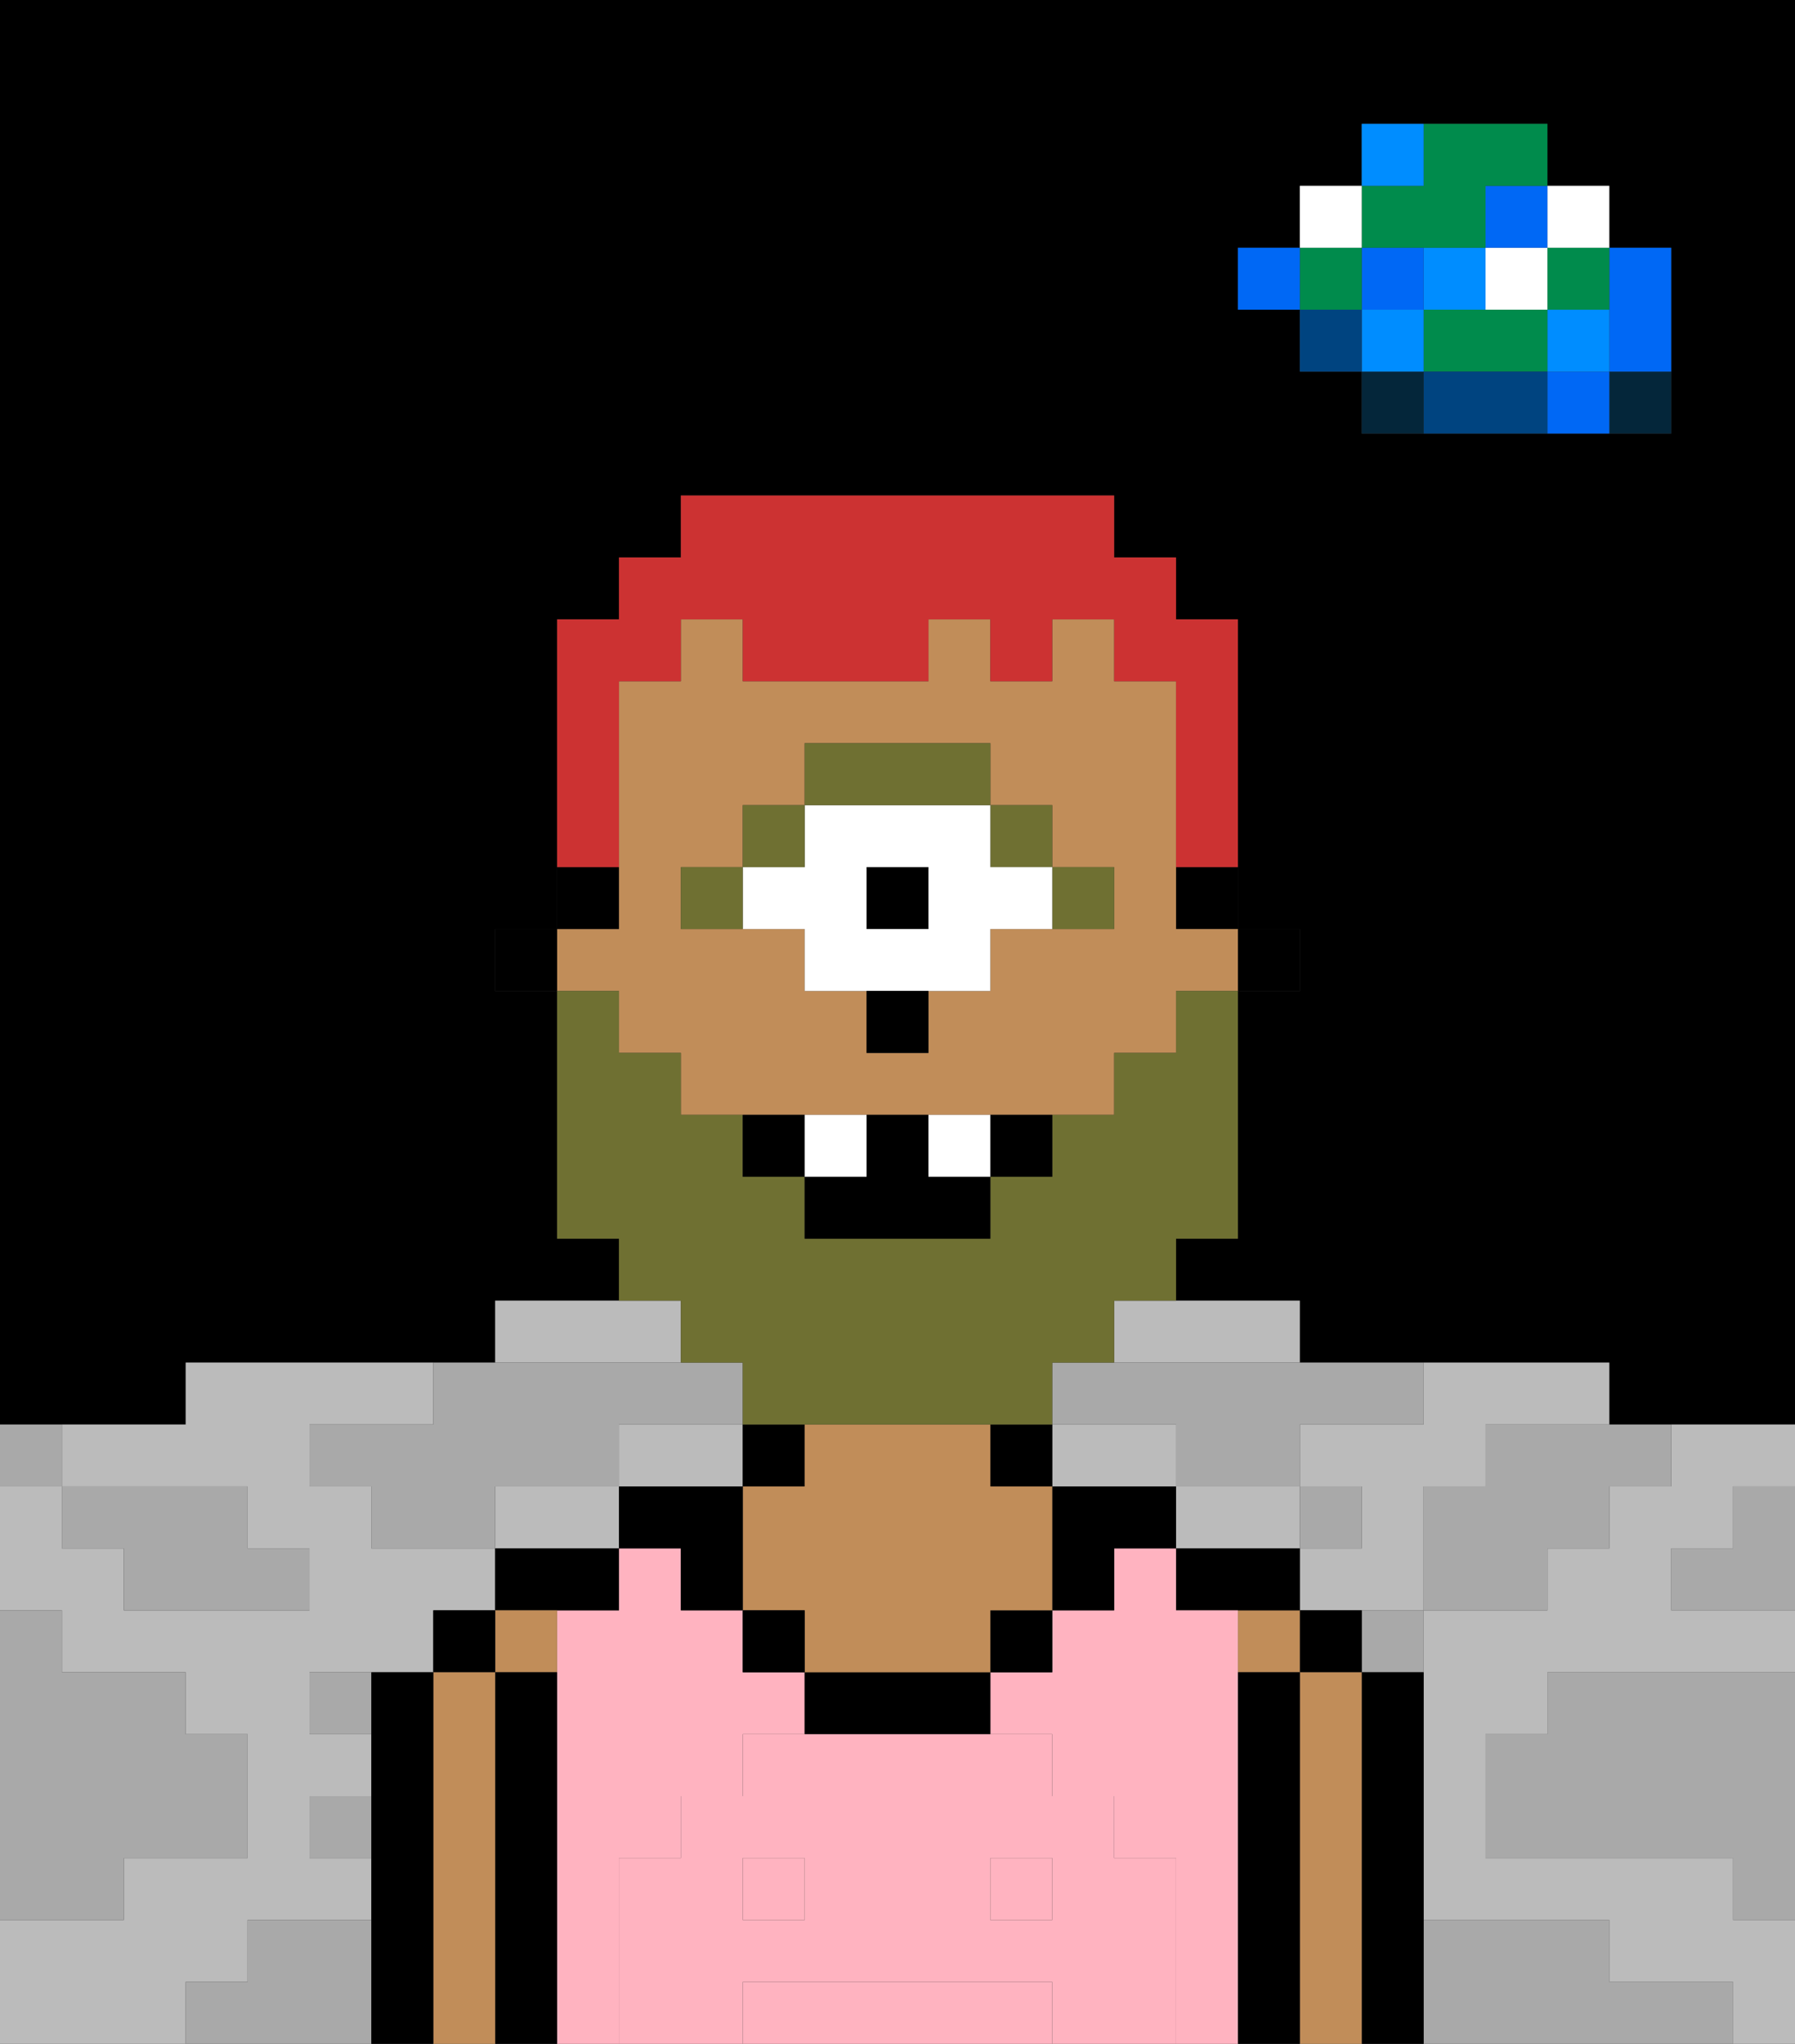 <svg xmlns="http://www.w3.org/2000/svg" viewBox="0 0 29 33"><rect x="0" y="0" width="29" height="33" fill="#333333" stroke="none"/><defs><style>polygon,rect,path{shape-rendering:crispedges;}polygon,rect,path{shape-rendering:crispedges;}.kb4-1{fill:#a9a9a9;}.kb4-2{fill:#bbbbbb;}.kb4-3{fill:#04263a;}.kb4-4{fill:#0068f5;}.kb4-5{fill:#008dff;}.kb4-6{fill:#008b4c;}.kb4-7{fill:#ffffff;}.kb4-8{fill:#004480;}.kb4-9{fill:#000000;}.kb4-10{fill:#c18d59;}.kb4-11{fill:#ffb3c0;}.kb4-12{fill:#ffb3c0;}.kb4-13{fill:#6f7032;}.kb4-14{fill:#6f7032;}.kb4-15{fill:#cc3232;}</style></defs><polygon class="kb4-1" points="28 25 27 25 27 26 28 26 29 26 29 25 29 24 28 24 28 25"/><path class="kb4-9" d="M27,0H0V23H3V22H8V21h2V20H9V16H8V15H9V10h1V9h1V8h7V9h1v1h1v5h1v1H20v4H19v1h2v1h5v1h3V0H27Zm0,5V7H22V6H21V5H20V4h1V3h1V2h3V3h1V4h1Z"/><polygon class="kb4-1" points="27 32 26 32 26 31 25 31 24 31 23 31 23 32 23 33 24 33 25 33 26 33 27 33 28 33 28 32 27 32"/><polygon class="kb4-1" points="27 27 26 27 25 27 25 28 24 28 24 29 24 30 25 30 26 30 27 30 28 30 28 31 29 31 29 30 29 29 29 28 29 27 28 27 27 27"/><polygon class="kb4-2" points="27 23 27 24 26 24 26 25 25 25 25 26 24 26 23 26 23 27 23 28 23 29 23 30 23 31 24 31 25 31 26 31 26 32 27 32 28 32 28 33 29 33 29 32 29 31 28 31 28 30 27 30 26 30 25 30 24 30 24 29 24 28 25 28 25 27 26 27 27 27 28 27 29 27 29 26 28 26 27 26 27 25 28 25 28 24 29 24 29 23 28 23 27 23"/><polygon class="kb4-2" points="9 24 8 24 8 25 9 25 10 25 10 24 9 24"/><polygon class="kb4-2" points="18 22 19 22 20 22 21 22 21 21 20 21 19 21 18 21 18 22"/><polygon class="kb4-2" points="22 23 21 23 21 24 22 24 22 25 21 25 21 26 22 26 23 26 23 25 23 24 24 24 24 23 25 23 26 23 26 22 25 22 24 22 23 22 23 23 22 23"/><polygon class="kb4-2" points="21 25 21 24 20 24 19 24 19 25 20 25 21 25"/><polygon class="kb4-2" points="12 24 12 23 11 23 10 23 10 24 11 24 12 24"/><polygon class="kb4-2" points="18 24 19 24 19 23 18 23 17 23 17 24 18 24"/><polygon class="kb4-2" points="10 22 11 22 11 21 10 21 9 21 8 21 8 22 9 22 10 22"/><polygon class="kb4-2" points="4 32 4 31 5 31 6 31 6 30 5 30 5 29 6 29 6 28 5 28 5 27 6 27 7 27 7 26 8 26 8 25 7 25 6 25 6 24 5 24 5 23 6 23 7 23 7 22 6 22 5 22 4 22 3 22 3 23 2 23 1 23 1 24 2 24 3 24 4 24 4 25 5 25 5 26 4 26 3 26 2 26 2 25 1 25 1 24 0 24 0 25 0 26 1 26 1 27 2 27 3 27 3 28 4 28 4 29 4 30 3 30 2 30 2 31 1 31 0 31 0 32 0 33 1 33 2 33 3 33 3 32 4 32"/><rect class="kb4-3" x="26" y="6" width="1" height="1"/><polygon class="kb4-4" points="26 5 26 6 27 6 27 5 27 4 26 4 26 5"/><rect class="kb4-4" x="25" y="6" width="1" height="1"/><rect class="kb4-5" x="25" y="5" width="1" height="1"/><rect class="kb4-6" x="25" y="4" width="1" height="1"/><rect class="kb4-7" x="25" y="3" width="1" height="1"/><polygon class="kb4-1" points="24 23 24 24 23 24 23 25 23 26 24 26 25 26 25 25 26 25 26 24 27 24 27 23 26 23 25 23 24 23"/><polygon class="kb4-6" points="24 5 23 5 23 6 24 6 25 6 25 5 24 5"/><rect class="kb4-7" x="24" y="4" width="1" height="1"/><rect class="kb4-4" x="24" y="3" width="1" height="1"/><polygon class="kb4-8" points="24 6 23 6 23 7 24 7 25 7 25 6 24 6"/><rect class="kb4-5" x="23" y="4" width="1" height="1"/><rect class="kb4-1" x="22" y="26" width="1" height="1"/><rect class="kb4-3" x="22" y="6" width="1" height="1"/><rect class="kb4-5" x="22" y="5" width="1" height="1"/><rect class="kb4-4" x="22" y="4" width="1" height="1"/><polygon class="kb4-6" points="23 4 24 4 24 3 25 3 25 2 24 2 23 2 23 3 22 3 22 4 23 4"/><rect class="kb4-5" x="22" y="2" width="1" height="1"/><rect class="kb4-1" x="21" y="24" width="1" height="1"/><rect class="kb4-8" x="21" y="5" width="1" height="1"/><rect class="kb4-6" x="21" y="4" width="1" height="1"/><rect class="kb4-7" x="21" y="3" width="1" height="1"/><rect class="kb4-4" x="20" y="4" width="1" height="1"/><polygon class="kb4-1" points="19 22 18 22 17 22 17 23 18 23 19 23 19 24 20 24 21 24 21 23 22 23 23 23 23 22 22 22 21 22 20 22 19 22"/><rect class="kb4-1" x="5" y="27" width="1" height="1"/><polygon class="kb4-1" points="6 23 5 23 5 24 6 24 6 25 7 25 8 25 8 24 9 24 10 24 10 23 11 23 12 23 12 22 11 22 10 22 9 22 8 22 7 22 7 23 6 23"/><polygon class="kb4-1" points="6 31 5 31 4 31 4 32 3 32 3 33 4 33 5 33 6 33 6 32 6 31"/><rect class="kb4-1" x="5" y="29" width="1" height="1"/><polygon class="kb4-1" points="2 31 2 30 3 30 4 30 4 29 4 28 3 28 3 27 2 27 1 27 1 26 0 26 0 27 0 28 0 29 0 30 0 31 1 31 2 31"/><polygon class="kb4-1" points="2 25 2 26 3 26 4 26 5 26 5 25 4 25 4 24 3 24 2 24 1 24 1 25 2 25"/><rect class="kb4-1" y="23" width="1" height="1"/><polygon class="kb4-9" points="23 31 23 30 23 29 23 28 23 27 22 27 22 28 22 29 22 30 22 31 22 32 22 33 23 33 23 32 23 31"/><rect class="kb4-9" x="21" y="26" width="1" height="1"/><polygon class="kb4-10" points="22 31 22 30 22 29 22 28 22 27 21 27 21 28 21 29 21 30 21 31 21 32 21 33 22 33 22 32 22 31"/><rect class="kb4-10" x="20" y="26" width="1" height="1"/><polygon class="kb4-9" points="21 31 21 30 21 29 21 28 21 27 20 27 20 28 20 29 20 30 20 31 20 32 20 33 21 33 21 32 21 31"/><polygon class="kb4-9" points="21 25 20 25 19 25 19 26 20 26 21 26 21 25"/><rect class="kb4-11" x="12" y="30" width="1" height="1"/><rect class="kb4-11" x="16" y="30" width="1" height="1"/><polygon class="kb4-11" points="16 32 15 32 14 32 13 32 12 32 12 33 13 33 14 33 15 33 16 33 17 33 17 32 16 32"/><polygon class="kb4-11" points="10 31 10 30 11 30 11 29 12 29 12 28 13 28 13 27 12 27 12 26 11 26 11 25 10 25 10 26 9 26 9 27 9 28 9 29 9 30 9 31 9 32 9 33 10 33 10 32 10 31"/><polygon class="kb4-11" points="20 31 20 30 20 29 20 28 20 27 20 26 19 26 19 25 18 25 18 26 17 26 17 27 16 27 16 28 17 28 17 29 18 29 18 30 19 30 19 31 19 32 19 33 20 33 20 32 20 31"/><polygon class="kb4-9" points="18 24 17 24 17 25 17 26 18 26 18 25 19 25 19 24 18 24"/><rect class="kb4-9" x="16" y="23" width="1" height="1"/><rect class="kb4-9" x="16" y="26" width="1" height="1"/><polygon class="kb4-9" points="14 27 13 27 13 28 14 28 15 28 16 28 16 27 15 27 14 27"/><rect class="kb4-9" x="12" y="23" width="1" height="1"/><polygon class="kb4-10" points="17 24 16 24 16 23 15 23 14 23 13 23 13 24 12 24 12 25 12 26 13 26 13 27 14 27 15 27 16 27 16 26 17 26 17 25 17 24"/><rect class="kb4-9" x="12" y="26" width="1" height="1"/><polygon class="kb4-9" points="12 24 11 24 10 24 10 25 11 25 11 26 12 26 12 25 12 24"/><polygon class="kb4-9" points="8 25 8 26 9 26 10 26 10 25 9 25 8 25"/><rect class="kb4-10" x="8" y="26" width="1" height="1"/><polygon class="kb4-9" points="9 31 9 30 9 29 9 28 9 27 8 27 8 28 8 29 8 30 8 31 8 32 8 33 9 33 9 32 9 31"/><rect class="kb4-9" x="7" y="26" width="1" height="1"/><polygon class="kb4-10" points="8 31 8 30 8 29 8 28 8 27 7 27 7 28 7 29 7 30 7 31 7 32 7 33 8 33 8 32 8 31"/><polygon class="kb4-9" points="7 31 7 30 7 29 7 28 7 27 6 27 6 28 6 29 6 30 6 31 6 32 6 33 7 33 7 32 7 31"/><path class="kb4-12" d="M19,31V30H18V29H17V28H12v1H11v1H10v3h2V32h5v1h2V31Zm-6,0H12V30h1Zm3,0V30h1v1Z"/><rect class="kb4-9" x="20" y="15" width="1" height="1"/><rect class="kb4-9" x="19" y="14" width="1" height="1"/><path class="kb4-10" d="M10,17h1v1h7V17h1V16h1V15H19V11H18V10H17v1H16V10H15v1H12V10H11v1H10v4H9v1h1Zm1-3h1V13h1V12h3v1h1v1h1v1H16v1H15v1H14V16H13V15H11Z"/><rect class="kb4-9" x="9" y="14" width="1" height="1"/><rect class="kb4-9" x="8" y="15" width="1" height="1"/><rect class="kb4-13" x="17" y="14" width="1" height="1"/><rect class="kb4-13" x="16" y="13" width="1" height="1"/><rect class="kb4-9" x="14" y="14" width="1" height="1"/><path class="kb4-7" d="M13,15v1h3V15h1V14H16V13H13v1H12v1Zm1-1h1v1H14Z"/><polygon class="kb4-13" points="15 13 16 13 16 12 15 12 14 12 13 12 13 13 14 13 15 13"/><rect class="kb4-13" x="12" y="13" width="1" height="1"/><rect class="kb4-13" x="11" y="14" width="1" height="1"/><rect class="kb4-9" x="14" y="16" width="1" height="1"/><polygon class="kb4-14" points="11 22 12 22 12 23 13 23 14 23 15 23 16 23 17 23 17 22 18 22 18 21 19 21 19 20 20 20 20 19 20 18 20 17 20 16 19 16 19 17 18 17 18 18 17 18 17 19 16 19 16 20 13 20 13 19 12 19 12 18 11 18 11 17 10 17 10 16 9 16 9 17 9 18 9 19 9 20 10 20 10 21 11 21 11 22"/><rect class="kb4-9" x="12" y="18" width="1" height="1"/><rect class="kb4-9" x="16" y="18" width="1" height="1"/><polygon class="kb4-9" points="15 18 14 18 14 19 13 19 13 20 16 20 16 19 15 19 15 18"/><rect class="kb4-7" x="13" y="18" width="1" height="1"/><rect class="kb4-7" x="15" y="18" width="1" height="1"/><polygon class="kb4-15" points="10 13 10 12 10 11 11 11 11 10 12 10 12 11 13 11 14 11 15 11 15 10 16 10 16 11 17 11 17 10 18 10 18 11 19 11 19 12 19 13 19 14 20 14 20 13 20 12 20 11 20 10 19 10 19 9 18 9 18 8 17 8 16 8 15 8 14 8 13 8 12 8 11 8 11 9 10 9 10 10 9 10 9 11 9 12 9 13 9 14 10 14 10 13"/></svg>